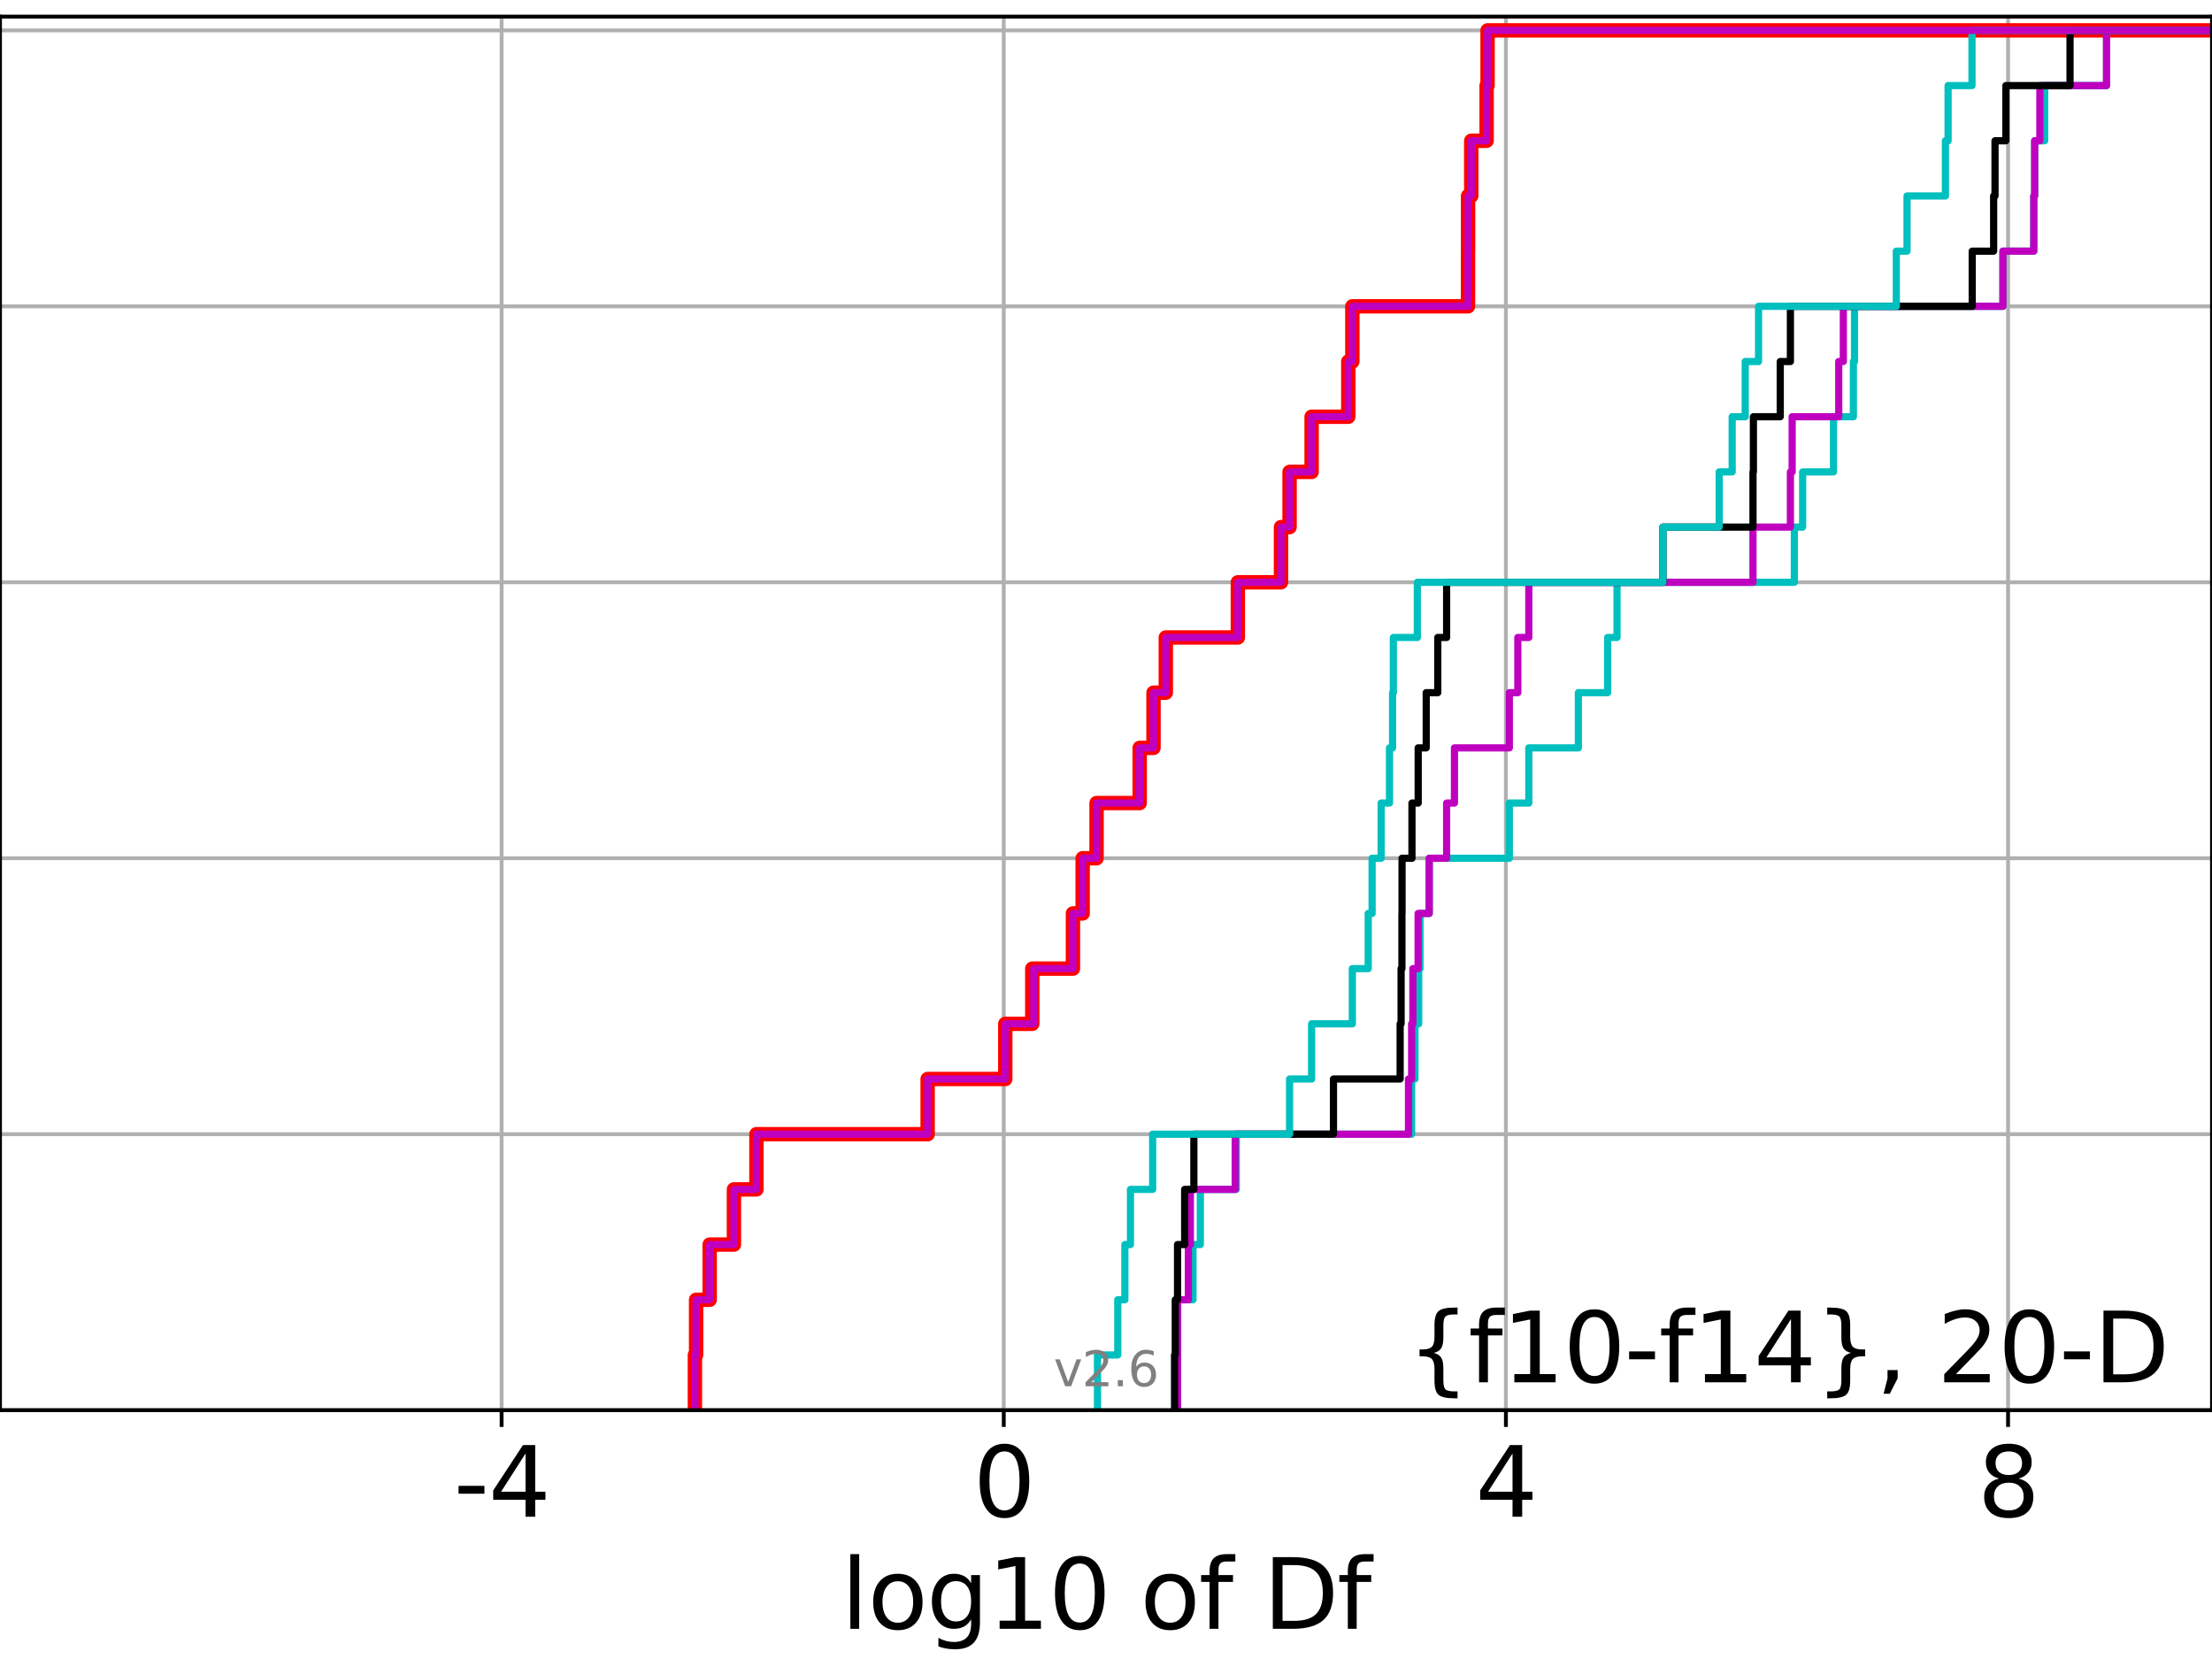<?xml version="1.0" encoding="utf-8" standalone="no"?>
<!DOCTYPE svg PUBLIC "-//W3C//DTD SVG 1.1//EN"
  "http://www.w3.org/Graphics/SVG/1.1/DTD/svg11.dtd">
<svg xmlns:xlink="http://www.w3.org/1999/xlink" width="460.8pt" height="345.6pt" viewBox="0 0 460.8 345.6" xmlns="http://www.w3.org/2000/svg" version="1.1">
 <defs>
  <style type="text/css">*{stroke-linejoin: round; stroke-linecap: butt}</style>
 </defs>
 <g id="figure_1">
  <g id="patch_1">
   <path d="M 0 345.6 
L 460.8 345.6 
L 460.8 0 
L 0 0 
z
" style="fill: #ffffff"/>
  </g>
  <g id="axes_1">
   <g id="patch_2">
    <path d="M 0 293.76 
L 460.8 293.76 
L 460.8 3.456 
L 0 3.456 
z
" style="fill: #ffffff"/>
   </g>
   <g id="matplotlib.axis_1">
    <g id="xtick_1">
     <g id="line2d_1">
      <path d="M 104.494 293.76 
L 104.494 3.456 
" clip-path="url(#p6afefcb367)" style="fill: none; stroke: #b0b0b0; stroke-width: 0.8; stroke-linecap: square"/>
     </g>
     <g id="line2d_2">
      <defs>
       <path id="m6d6be3f091" d="M 0 0 
L 0 3.5 
" style="stroke: #000000; stroke-width: 0.8"/>
      </defs>
      <g>
       <use xlink:href="#m6d6be3f091" x="104.494" y="293.76" style="stroke: #000000; stroke-width: 0.8"/>
      </g>
     </g>
     <g id="text_1">
      <!-- -4 -->
      <g transform="translate(94.524 315.957)scale(0.2 -0.2)">
       <defs>
        <path id="DejaVuSans-2d" d="M 313 2009 
L 1997 2009 
L 1997 1497 
L 313 1497 
L 313 2009 
z
" transform="scale(0.016)"/>
        <path id="DejaVuSans-34" d="M 2419 4116 
L 825 1625 
L 2419 1625 
L 2419 4116 
z
M 2253 4666 
L 3047 4666 
L 3047 1625 
L 3713 1625 
L 3713 1100 
L 3047 1100 
L 3047 0 
L 2419 0 
L 2419 1100 
L 313 1100 
L 313 1709 
L 2253 4666 
z
" transform="scale(0.016)"/>
       </defs>
       <use xlink:href="#DejaVuSans-2d"/>
       <use xlink:href="#DejaVuSans-34" x="36.084"/>
      </g>
     </g>
    </g>
    <g id="xtick_2">
     <g id="line2d_3">
      <path d="M 209.102 293.76 
L 209.102 3.456 
" clip-path="url(#p6afefcb367)" style="fill: none; stroke: #b0b0b0; stroke-width: 0.8; stroke-linecap: square"/>
     </g>
     <g id="line2d_4">
      <g>
       <use xlink:href="#m6d6be3f091" x="209.102" y="293.76" style="stroke: #000000; stroke-width: 0.8"/>
      </g>
     </g>
     <g id="text_2">
      <!-- 0 -->
      <g transform="translate(202.739 315.957)scale(0.2 -0.2)">
       <defs>
        <path id="DejaVuSans-30" d="M 2034 4250 
Q 1547 4250 1301 3770 
Q 1056 3291 1056 2328 
Q 1056 1369 1301 889 
Q 1547 409 2034 409 
Q 2525 409 2770 889 
Q 3016 1369 3016 2328 
Q 3016 3291 2770 3770 
Q 2525 4250 2034 4250 
z
M 2034 4750 
Q 2819 4750 3233 4129 
Q 3647 3509 3647 2328 
Q 3647 1150 3233 529 
Q 2819 -91 2034 -91 
Q 1250 -91 836 529 
Q 422 1150 422 2328 
Q 422 3509 836 4129 
Q 1250 4750 2034 4750 
z
" transform="scale(0.016)"/>
       </defs>
       <use xlink:href="#DejaVuSans-30"/>
      </g>
     </g>
    </g>
    <g id="xtick_3">
     <g id="line2d_5">
      <path d="M 313.709 293.76 
L 313.709 3.456 
" clip-path="url(#p6afefcb367)" style="fill: none; stroke: #b0b0b0; stroke-width: 0.8; stroke-linecap: square"/>
     </g>
     <g id="line2d_6">
      <g>
       <use xlink:href="#m6d6be3f091" x="313.709" y="293.76" style="stroke: #000000; stroke-width: 0.8"/>
      </g>
     </g>
     <g id="text_3">
      <!-- 4 -->
      <g transform="translate(307.347 315.957)scale(0.2 -0.2)">
       <use xlink:href="#DejaVuSans-34"/>
      </g>
     </g>
    </g>
    <g id="xtick_4">
     <g id="line2d_7">
      <path d="M 418.316 293.76 
L 418.316 3.456 
" clip-path="url(#p6afefcb367)" style="fill: none; stroke: #b0b0b0; stroke-width: 0.8; stroke-linecap: square"/>
     </g>
     <g id="line2d_8">
      <g>
       <use xlink:href="#m6d6be3f091" x="418.316" y="293.76" style="stroke: #000000; stroke-width: 0.8"/>
      </g>
     </g>
     <g id="text_4">
      <!-- 8 -->
      <g transform="translate(411.954 315.957)scale(0.2 -0.2)">
       <defs>
        <path id="DejaVuSans-38" d="M 2034 2216 
Q 1584 2216 1326 1975 
Q 1069 1734 1069 1313 
Q 1069 891 1326 650 
Q 1584 409 2034 409 
Q 2484 409 2743 651 
Q 3003 894 3003 1313 
Q 3003 1734 2745 1975 
Q 2488 2216 2034 2216 
z
M 1403 2484 
Q 997 2584 770 2862 
Q 544 3141 544 3541 
Q 544 4100 942 4425 
Q 1341 4750 2034 4750 
Q 2731 4750 3128 4425 
Q 3525 4100 3525 3541 
Q 3525 3141 3298 2862 
Q 3072 2584 2669 2484 
Q 3125 2378 3379 2068 
Q 3634 1759 3634 1313 
Q 3634 634 3220 271 
Q 2806 -91 2034 -91 
Q 1263 -91 848 271 
Q 434 634 434 1313 
Q 434 1759 690 2068 
Q 947 2378 1403 2484 
z
M 1172 3481 
Q 1172 3119 1398 2916 
Q 1625 2713 2034 2713 
Q 2441 2713 2670 2916 
Q 2900 3119 2900 3481 
Q 2900 3844 2670 4047 
Q 2441 4250 2034 4250 
Q 1625 4250 1398 4047 
Q 1172 3844 1172 3481 
z
" transform="scale(0.016)"/>
       </defs>
       <use xlink:href="#DejaVuSans-38"/>
      </g>
     </g>
    </g>
    <g id="text_5">
     <!-- log10 of Df -->
     <g transform="translate(175.214 339.313)scale(0.2 -0.2)">
      <defs>
       <path id="DejaVuSans-6c" d="M 603 4863 
L 1178 4863 
L 1178 0 
L 603 0 
L 603 4863 
z
" transform="scale(0.016)"/>
       <path id="DejaVuSans-6f" d="M 1959 3097 
Q 1497 3097 1228 2736 
Q 959 2375 959 1747 
Q 959 1119 1226 758 
Q 1494 397 1959 397 
Q 2419 397 2687 759 
Q 2956 1122 2956 1747 
Q 2956 2369 2687 2733 
Q 2419 3097 1959 3097 
z
M 1959 3584 
Q 2709 3584 3137 3096 
Q 3566 2609 3566 1747 
Q 3566 888 3137 398 
Q 2709 -91 1959 -91 
Q 1206 -91 779 398 
Q 353 888 353 1747 
Q 353 2609 779 3096 
Q 1206 3584 1959 3584 
z
" transform="scale(0.016)"/>
       <path id="DejaVuSans-67" d="M 2906 1791 
Q 2906 2416 2648 2759 
Q 2391 3103 1925 3103 
Q 1463 3103 1205 2759 
Q 947 2416 947 1791 
Q 947 1169 1205 825 
Q 1463 481 1925 481 
Q 2391 481 2648 825 
Q 2906 1169 2906 1791 
z
M 3481 434 
Q 3481 -459 3084 -895 
Q 2688 -1331 1869 -1331 
Q 1566 -1331 1297 -1286 
Q 1028 -1241 775 -1147 
L 775 -588 
Q 1028 -725 1275 -790 
Q 1522 -856 1778 -856 
Q 2344 -856 2625 -561 
Q 2906 -266 2906 331 
L 2906 616 
Q 2728 306 2450 153 
Q 2172 0 1784 0 
Q 1141 0 747 490 
Q 353 981 353 1791 
Q 353 2603 747 3093 
Q 1141 3584 1784 3584 
Q 2172 3584 2450 3431 
Q 2728 3278 2906 2969 
L 2906 3500 
L 3481 3500 
L 3481 434 
z
" transform="scale(0.016)"/>
       <path id="DejaVuSans-31" d="M 794 531 
L 1825 531 
L 1825 4091 
L 703 3866 
L 703 4441 
L 1819 4666 
L 2450 4666 
L 2450 531 
L 3481 531 
L 3481 0 
L 794 0 
L 794 531 
z
" transform="scale(0.016)"/>
       <path id="DejaVuSans-20" transform="scale(0.016)"/>
       <path id="DejaVuSans-66" d="M 2375 4863 
L 2375 4384 
L 1825 4384 
Q 1516 4384 1395 4259 
Q 1275 4134 1275 3809 
L 1275 3500 
L 2222 3500 
L 2222 3053 
L 1275 3053 
L 1275 0 
L 697 0 
L 697 3053 
L 147 3053 
L 147 3500 
L 697 3500 
L 697 3744 
Q 697 4328 969 4595 
Q 1241 4863 1831 4863 
L 2375 4863 
z
" transform="scale(0.016)"/>
       <path id="DejaVuSans-44" d="M 1259 4147 
L 1259 519 
L 2022 519 
Q 2988 519 3436 956 
Q 3884 1394 3884 2338 
Q 3884 3275 3436 3711 
Q 2988 4147 2022 4147 
L 1259 4147 
z
M 628 4666 
L 1925 4666 
Q 3281 4666 3915 4102 
Q 4550 3538 4550 2338 
Q 4550 1131 3912 565 
Q 3275 0 1925 0 
L 628 0 
L 628 4666 
z
" transform="scale(0.016)"/>
      </defs>
      <use xlink:href="#DejaVuSans-6c"/>
      <use xlink:href="#DejaVuSans-6f" x="27.783"/>
      <use xlink:href="#DejaVuSans-67" x="88.965"/>
      <use xlink:href="#DejaVuSans-31" x="152.441"/>
      <use xlink:href="#DejaVuSans-30" x="216.064"/>
      <use xlink:href="#DejaVuSans-20" x="279.688"/>
      <use xlink:href="#DejaVuSans-6f" x="311.475"/>
      <use xlink:href="#DejaVuSans-66" x="372.656"/>
      <use xlink:href="#DejaVuSans-20" x="407.861"/>
      <use xlink:href="#DejaVuSans-44" x="439.648"/>
      <use xlink:href="#DejaVuSans-66" x="516.65"/>
     </g>
    </g>
   </g>
   <g id="matplotlib.axis_2">
    <g id="ytick_1">
     <g id="line2d_9">
      <path d="M 0 293.76 
L 460.8 293.76 
" clip-path="url(#p6afefcb367)" style="fill: none; stroke: #b0b0b0; stroke-width: 0.8; stroke-linecap: square"/>
     </g>
     <g id="line2d_10">
      <defs>
       <path id="m921914df07" d="M 0 0 
L -3.5 0 
" style="stroke: #000000; stroke-width: 0.8"/>
      </defs>
      <g>
       <use xlink:href="#m921914df07" x="0" y="293.76" style="stroke: #000000; stroke-width: 0.8"/>
      </g>
     </g>
    </g>
    <g id="ytick_2">
     <g id="line2d_11">
      <path d="M 0 236.274 
L 460.8 236.274 
" clip-path="url(#p6afefcb367)" style="fill: none; stroke: #b0b0b0; stroke-width: 0.8; stroke-linecap: square"/>
     </g>
     <g id="line2d_12">
      <g>
       <use xlink:href="#m921914df07" x="0" y="236.274" style="stroke: #000000; stroke-width: 0.8"/>
      </g>
     </g>
    </g>
    <g id="ytick_3">
     <g id="line2d_13">
      <path d="M 0 178.788 
L 460.8 178.788 
" clip-path="url(#p6afefcb367)" style="fill: none; stroke: #b0b0b0; stroke-width: 0.8; stroke-linecap: square"/>
     </g>
     <g id="line2d_14">
      <g>
       <use xlink:href="#m921914df07" x="0" y="178.788" style="stroke: #000000; stroke-width: 0.8"/>
      </g>
     </g>
    </g>
    <g id="ytick_4">
     <g id="line2d_15">
      <path d="M 0 121.302 
L 460.8 121.302 
" clip-path="url(#p6afefcb367)" style="fill: none; stroke: #b0b0b0; stroke-width: 0.8; stroke-linecap: square"/>
     </g>
     <g id="line2d_16">
      <g>
       <use xlink:href="#m921914df07" x="0" y="121.302" style="stroke: #000000; stroke-width: 0.8"/>
      </g>
     </g>
    </g>
    <g id="ytick_5">
     <g id="line2d_17">
      <path d="M 0 63.816 
L 460.8 63.816 
" clip-path="url(#p6afefcb367)" style="fill: none; stroke: #b0b0b0; stroke-width: 0.8; stroke-linecap: square"/>
     </g>
     <g id="line2d_18">
      <g>
       <use xlink:href="#m921914df07" x="0" y="63.816" style="stroke: #000000; stroke-width: 0.8"/>
      </g>
     </g>
    </g>
    <g id="ytick_6">
     <g id="line2d_19">
      <path d="M 0 6.33 
L 460.8 6.33 
" clip-path="url(#p6afefcb367)" style="fill: none; stroke: #b0b0b0; stroke-width: 0.8; stroke-linecap: square"/>
     </g>
     <g id="line2d_20">
      <g>
       <use xlink:href="#m921914df07" x="0" y="6.33" style="stroke: #000000; stroke-width: 0.8"/>
      </g>
     </g>
    </g>
   </g>
   <g id="line2d_21">
    <path d="M 144.759 293.76 
L 144.759 282.263 
L 145.01 282.263 
L 145.01 270.766 
L 147.837 270.766 
L 147.837 259.268 
L 152.891 259.268 
L 152.891 247.771 
L 157.579 247.771 
L 157.579 236.274 
L 193.246 236.274 
L 193.246 224.777 
L 209.419 224.777 
L 209.419 213.28 
L 215.042 213.28 
L 215.042 201.782 
L 223.514 201.782 
L 223.514 190.285 
L 225.538 190.285 
L 225.538 178.788 
L 228.436 178.788 
L 228.436 167.291 
L 237.418 167.291 
L 237.418 155.794 
L 240.296 155.794 
L 240.296 144.297 
L 242.859 144.297 
L 242.859 132.799 
L 257.867 132.799 
L 257.867 121.302 
L 266.852 121.302 
L 266.852 109.805 
L 268.643 109.805 
L 268.643 98.308 
L 273.232 98.308 
L 273.232 86.811 
L 280.877 86.811 
L 280.877 75.313 
L 281.719 75.313 
L 281.719 63.816 
L 305.812 63.816 
L 305.812 52.319 
L 305.828 52.319 
L 305.828 40.822 
L 306.486 40.822 
L 306.486 29.325 
L 309.693 29.325 
L 309.693 17.827 
L 309.89 17.827 
L 309.89 6.33 
L 309.89 6.33 
L 309.89 6.33 
L 460.8 6.33 
" clip-path="url(#p6afefcb367)" style="fill: none; stroke: #ff0000; stroke-width: 3; stroke-linecap: square"/>
   </g>
   <g id="line2d_22">
    <path d="M 245.295 293.76 
L 245.295 282.263 
L 245.305 282.263 
L 245.305 270.766 
L 248.52 270.766 
L 248.52 259.268 
L 250.052 259.268 
L 250.052 247.771 
L 257.54 247.771 
L 257.54 236.274 
L 294.068 236.274 
L 294.068 224.777 
L 294.764 224.777 
L 294.764 213.28 
L 295.535 213.28 
L 295.535 201.782 
L 295.81 201.782 
L 295.81 190.285 
L 297.733 190.285 
L 297.733 178.788 
L 314.423 178.788 
L 314.423 167.291 
L 318.48 167.291 
L 318.48 155.794 
L 328.802 155.794 
L 328.802 144.297 
L 334.904 144.297 
L 334.904 132.799 
L 336.858 132.799 
L 336.858 121.302 
L 373.795 121.302 
L 373.795 109.805 
L 375.522 109.805 
L 375.522 98.308 
L 381.953 98.308 
L 381.953 86.811 
L 386.093 86.811 
L 386.093 75.313 
L 386.333 75.313 
L 386.333 63.816 
L 417.248 63.816 
L 417.248 52.319 
L 423.673 52.319 
L 423.673 40.822 
L 423.86 40.822 
L 423.86 29.325 
L 425.945 29.325 
L 425.945 17.827 
L 438.852 17.827 
L 438.852 6.33 
L 438.852 6.33 
L 438.852 6.33 
L 460.8 6.33 
" clip-path="url(#p6afefcb367)" style="fill: none; stroke: #00bfbf; stroke-width: 1.5; stroke-linecap: square"/>
   </g>
   <g id="line2d_23">
    <path d="M 245.295 293.76 
L 245.295 282.263 
L 245.305 282.263 
L 245.305 270.766 
L 247.554 270.766 
L 247.554 259.268 
L 247.975 259.268 
L 247.975 247.771 
L 257.319 247.771 
L 257.319 236.274 
L 293.414 236.274 
L 293.414 224.777 
L 294.068 224.777 
L 294.068 213.28 
L 294.324 213.28 
L 294.324 201.782 
L 295.418 201.782 
L 295.418 190.285 
L 297.733 190.285 
L 297.733 178.788 
L 301.358 178.788 
L 301.358 167.291 
L 302.991 167.291 
L 302.991 155.794 
L 314.423 155.794 
L 314.423 144.297 
L 316.192 144.297 
L 316.192 132.799 
L 318.48 132.799 
L 318.48 121.302 
L 365.181 121.302 
L 365.181 109.805 
L 372.972 109.805 
L 372.972 98.308 
L 373.339 98.308 
L 373.339 86.811 
L 383.044 86.811 
L 383.044 75.313 
L 384.002 75.313 
L 384.002 63.816 
L 417.248 63.816 
L 417.248 52.319 
L 423.673 52.319 
L 423.673 40.822 
L 423.86 40.822 
L 423.86 29.325 
L 424.942 29.325 
L 424.942 17.827 
L 438.821 17.827 
L 438.821 6.33 
L 438.821 6.33 
L 438.821 6.33 
L 460.8 6.33 
" clip-path="url(#p6afefcb367)" style="fill: none; stroke: #bf00bf; stroke-width: 1.5; stroke-linecap: square"/>
   </g>
   <g id="line2d_24">
    <path d="M 244.683 293.76 
L 244.683 282.263 
L 244.829 282.263 
L 244.829 270.766 
L 245.305 270.766 
L 245.305 259.268 
L 246.789 259.268 
L 246.789 247.771 
L 248.705 247.771 
L 248.705 236.274 
L 277.786 236.274 
L 277.786 224.777 
L 291.674 224.777 
L 291.674 213.28 
L 291.875 213.28 
L 291.875 201.782 
L 292.048 201.782 
L 292.048 190.285 
L 292.072 190.285 
L 292.072 178.788 
L 294.137 178.788 
L 294.137 167.291 
L 295.435 167.291 
L 295.435 155.794 
L 297.104 155.794 
L 297.104 144.297 
L 299.515 144.297 
L 299.515 132.799 
L 301.358 132.799 
L 301.358 121.302 
L 346.418 121.302 
L 346.418 109.805 
L 365.181 109.805 
L 365.181 98.308 
L 365.267 98.308 
L 365.267 86.811 
L 370.857 86.811 
L 370.857 75.313 
L 372.972 75.313 
L 372.972 63.816 
L 410.849 63.816 
L 410.849 52.319 
L 415.311 52.319 
L 415.311 40.822 
L 415.597 40.822 
L 415.597 29.325 
L 417.867 29.325 
L 417.867 17.827 
L 431.223 17.827 
L 431.223 6.33 
L 431.223 6.33 
L 431.223 6.33 
L 460.8 6.33 
" clip-path="url(#p6afefcb367)" style="fill: none; stroke: #000000; stroke-width: 1.5; stroke-linecap: square"/>
   </g>
   <g id="line2d_25">
    <path d="M 228.627 293.76 
L 228.627 282.263 
L 232.855 282.263 
L 232.855 270.766 
L 234.332 270.766 
L 234.332 259.268 
L 235.497 259.268 
L 235.497 247.771 
L 240.121 247.771 
L 240.121 236.274 
L 268.643 236.274 
L 268.643 224.777 
L 273.232 224.777 
L 273.232 213.28 
L 281.719 213.28 
L 281.719 201.782 
L 285.027 201.782 
L 285.027 190.285 
L 285.836 190.285 
L 285.836 178.788 
L 287.718 178.788 
L 287.718 167.291 
L 289.457 167.291 
L 289.457 155.794 
L 290.101 155.794 
L 290.101 144.297 
L 290.263 144.297 
L 290.263 132.799 
L 295.257 132.799 
L 295.257 121.302 
L 346.418 121.302 
L 346.418 109.805 
L 358.137 109.805 
L 358.137 98.308 
L 360.845 98.308 
L 360.845 86.811 
L 363.564 86.811 
L 363.564 75.313 
L 366.339 75.313 
L 366.339 63.816 
L 395.039 63.816 
L 395.039 52.319 
L 397.272 52.319 
L 397.272 40.822 
L 405.269 40.822 
L 405.269 29.325 
L 405.822 29.325 
L 405.822 17.827 
L 410.802 17.827 
L 410.802 6.33 
L 410.802 6.33 
L 410.802 6.33 
L 460.8 6.33 
" clip-path="url(#p6afefcb367)" style="fill: none; stroke: #00bfbf; stroke-width: 1.5; stroke-linecap: square"/>
   </g>
   <g id="line2d_26">
    <path d="M 144.759 293.76 
L 144.759 282.263 
L 145.01 282.263 
L 145.01 270.766 
L 147.837 270.766 
L 147.837 259.268 
L 152.891 259.268 
L 152.891 247.771 
L 157.579 247.771 
L 157.579 236.274 
L 193.246 236.274 
L 193.246 224.777 
L 209.419 224.777 
L 209.419 213.28 
L 215.339 213.28 
L 215.339 201.782 
L 223.514 201.782 
L 223.514 190.285 
L 225.538 190.285 
L 225.538 178.788 
L 228.436 178.788 
L 228.436 167.291 
L 237.418 167.291 
L 237.418 155.794 
L 240.296 155.794 
L 240.296 144.297 
L 242.859 144.297 
L 242.859 132.799 
L 257.867 132.799 
L 257.867 121.302 
L 266.852 121.302 
L 266.852 109.805 
L 268.643 109.805 
L 268.643 98.308 
L 273.232 98.308 
L 273.232 86.811 
L 280.877 86.811 
L 280.877 75.313 
L 281.719 75.313 
L 281.719 63.816 
L 305.812 63.816 
L 305.812 52.319 
L 305.828 52.319 
L 305.828 40.822 
L 306.486 40.822 
L 306.486 29.325 
L 309.693 29.325 
L 309.693 17.827 
L 309.89 17.827 
L 309.89 6.33 
L 309.89 6.33 
L 309.89 6.33 
L 460.8 6.33 
" clip-path="url(#p6afefcb367)" style="fill: none; stroke: #bf00bf; stroke-width: 1.5; stroke-linecap: square"/>
   </g>
   <g id="patch_3">
    <path d="M 0 293.76 
L 0 3.456 
" style="fill: none; stroke: #000000; stroke-width: 0.8; stroke-linejoin: miter; stroke-linecap: square"/>
   </g>
   <g id="patch_4">
    <path d="M 460.8 293.76 
L 460.8 3.456 
" style="fill: none; stroke: #000000; stroke-width: 0.8; stroke-linejoin: miter; stroke-linecap: square"/>
   </g>
   <g id="patch_5">
    <path d="M 0 293.76 
L 460.8 293.76 
" style="fill: none; stroke: #000000; stroke-width: 0.8; stroke-linejoin: miter; stroke-linecap: square"/>
   </g>
   <g id="patch_6">
    <path d="M 0 3.456 
L 460.8 3.456 
" style="fill: none; stroke: #000000; stroke-width: 0.8; stroke-linejoin: miter; stroke-linecap: square"/>
   </g>
   <g id="text_6">
    <!-- {f10-f14}, 20-D -->
    <g transform="translate(293.159 287.954)scale(0.2 -0.2)">
     <defs>
      <path id="DejaVuSans-7b" d="M 3272 -594 
L 3272 -1044 
L 3078 -1044 
Q 2300 -1044 2036 -812 
Q 1772 -581 1772 109 
L 1772 856 
Q 1772 1328 1603 1509 
Q 1434 1691 991 1691 
L 800 1691 
L 800 2138 
L 991 2138 
Q 1438 2138 1605 2317 
Q 1772 2497 1772 2963 
L 1772 3713 
Q 1772 4403 2036 4633 
Q 2300 4863 3078 4863 
L 3272 4863 
L 3272 4416 
L 3059 4416 
Q 2619 4416 2484 4278 
Q 2350 4141 2350 3700 
L 2350 2925 
Q 2350 2434 2208 2212 
Q 2066 1991 1722 1913 
Q 2069 1828 2209 1606 
Q 2350 1384 2350 897 
L 2350 122 
Q 2350 -319 2484 -456 
Q 2619 -594 3059 -594 
L 3272 -594 
z
" transform="scale(0.016)"/>
      <path id="DejaVuSans-7d" d="M 800 -594 
L 1019 -594 
Q 1456 -594 1589 -459 
Q 1722 -325 1722 122 
L 1722 897 
Q 1722 1384 1862 1606 
Q 2003 1828 2350 1913 
Q 2003 1991 1862 2212 
Q 1722 2434 1722 2925 
L 1722 3700 
Q 1722 4144 1589 4280 
Q 1456 4416 1019 4416 
L 800 4416 
L 800 4863 
L 997 4863 
Q 1775 4863 2036 4633 
Q 2297 4403 2297 3713 
L 2297 2963 
Q 2297 2497 2465 2317 
Q 2634 2138 3078 2138 
L 3272 2138 
L 3272 1691 
L 3078 1691 
Q 2634 1691 2465 1509 
Q 2297 1328 2297 856 
L 2297 109 
Q 2297 -581 2036 -812 
Q 1775 -1044 997 -1044 
L 800 -1044 
L 800 -594 
z
" transform="scale(0.016)"/>
      <path id="DejaVuSans-2c" d="M 750 794 
L 1409 794 
L 1409 256 
L 897 -744 
L 494 -744 
L 750 256 
L 750 794 
z
" transform="scale(0.016)"/>
      <path id="DejaVuSans-32" d="M 1228 531 
L 3431 531 
L 3431 0 
L 469 0 
L 469 531 
Q 828 903 1448 1529 
Q 2069 2156 2228 2338 
Q 2531 2678 2651 2914 
Q 2772 3150 2772 3378 
Q 2772 3750 2511 3984 
Q 2250 4219 1831 4219 
Q 1534 4219 1204 4116 
Q 875 4013 500 3803 
L 500 4441 
Q 881 4594 1212 4672 
Q 1544 4750 1819 4750 
Q 2544 4750 2975 4387 
Q 3406 4025 3406 3419 
Q 3406 3131 3298 2873 
Q 3191 2616 2906 2266 
Q 2828 2175 2409 1742 
Q 1991 1309 1228 531 
z
" transform="scale(0.016)"/>
     </defs>
     <use xlink:href="#DejaVuSans-7b"/>
     <use xlink:href="#DejaVuSans-66" x="63.623"/>
     <use xlink:href="#DejaVuSans-31" x="98.828"/>
     <use xlink:href="#DejaVuSans-30" x="162.451"/>
     <use xlink:href="#DejaVuSans-2d" x="226.074"/>
     <use xlink:href="#DejaVuSans-66" x="262.158"/>
     <use xlink:href="#DejaVuSans-31" x="297.363"/>
     <use xlink:href="#DejaVuSans-34" x="360.986"/>
     <use xlink:href="#DejaVuSans-7d" x="424.609"/>
     <use xlink:href="#DejaVuSans-2c" x="488.232"/>
     <use xlink:href="#DejaVuSans-20" x="520.02"/>
     <use xlink:href="#DejaVuSans-32" x="551.807"/>
     <use xlink:href="#DejaVuSans-30" x="615.43"/>
     <use xlink:href="#DejaVuSans-2d" x="679.053"/>
     <use xlink:href="#DejaVuSans-44" x="715.137"/>
    </g>
   </g>
   <g id="text_7">
    <!-- v2.6 -->
    <g style="fill: #808080" transform="translate(219.489 288.777)scale(0.1 -0.1)">
     <defs>
      <path id="DejaVuSans-76" d="M 191 3500 
L 800 3500 
L 1894 563 
L 2988 3500 
L 3597 3500 
L 2284 0 
L 1503 0 
L 191 3500 
z
" transform="scale(0.016)"/>
      <path id="DejaVuSans-2e" d="M 684 794 
L 1344 794 
L 1344 0 
L 684 0 
L 684 794 
z
" transform="scale(0.016)"/>
      <path id="DejaVuSans-36" d="M 2113 2584 
Q 1688 2584 1439 2293 
Q 1191 2003 1191 1497 
Q 1191 994 1439 701 
Q 1688 409 2113 409 
Q 2538 409 2786 701 
Q 3034 994 3034 1497 
Q 3034 2003 2786 2293 
Q 2538 2584 2113 2584 
z
M 3366 4563 
L 3366 3988 
Q 3128 4100 2886 4159 
Q 2644 4219 2406 4219 
Q 1781 4219 1451 3797 
Q 1122 3375 1075 2522 
Q 1259 2794 1537 2939 
Q 1816 3084 2150 3084 
Q 2853 3084 3261 2657 
Q 3669 2231 3669 1497 
Q 3669 778 3244 343 
Q 2819 -91 2113 -91 
Q 1303 -91 875 529 
Q 447 1150 447 2328 
Q 447 3434 972 4092 
Q 1497 4750 2381 4750 
Q 2619 4750 2861 4703 
Q 3103 4656 3366 4563 
z
" transform="scale(0.016)"/>
     </defs>
     <use xlink:href="#DejaVuSans-76"/>
     <use xlink:href="#DejaVuSans-32" x="59.18"/>
     <use xlink:href="#DejaVuSans-2e" x="122.803"/>
     <use xlink:href="#DejaVuSans-36" x="154.59"/>
    </g>
   </g>
  </g>
 </g>
 <defs>
  <clipPath id="p6afefcb367">
   <rect x="0" y="3.456" width="460.8" height="290.304"/>
  </clipPath>
 </defs>
</svg>

